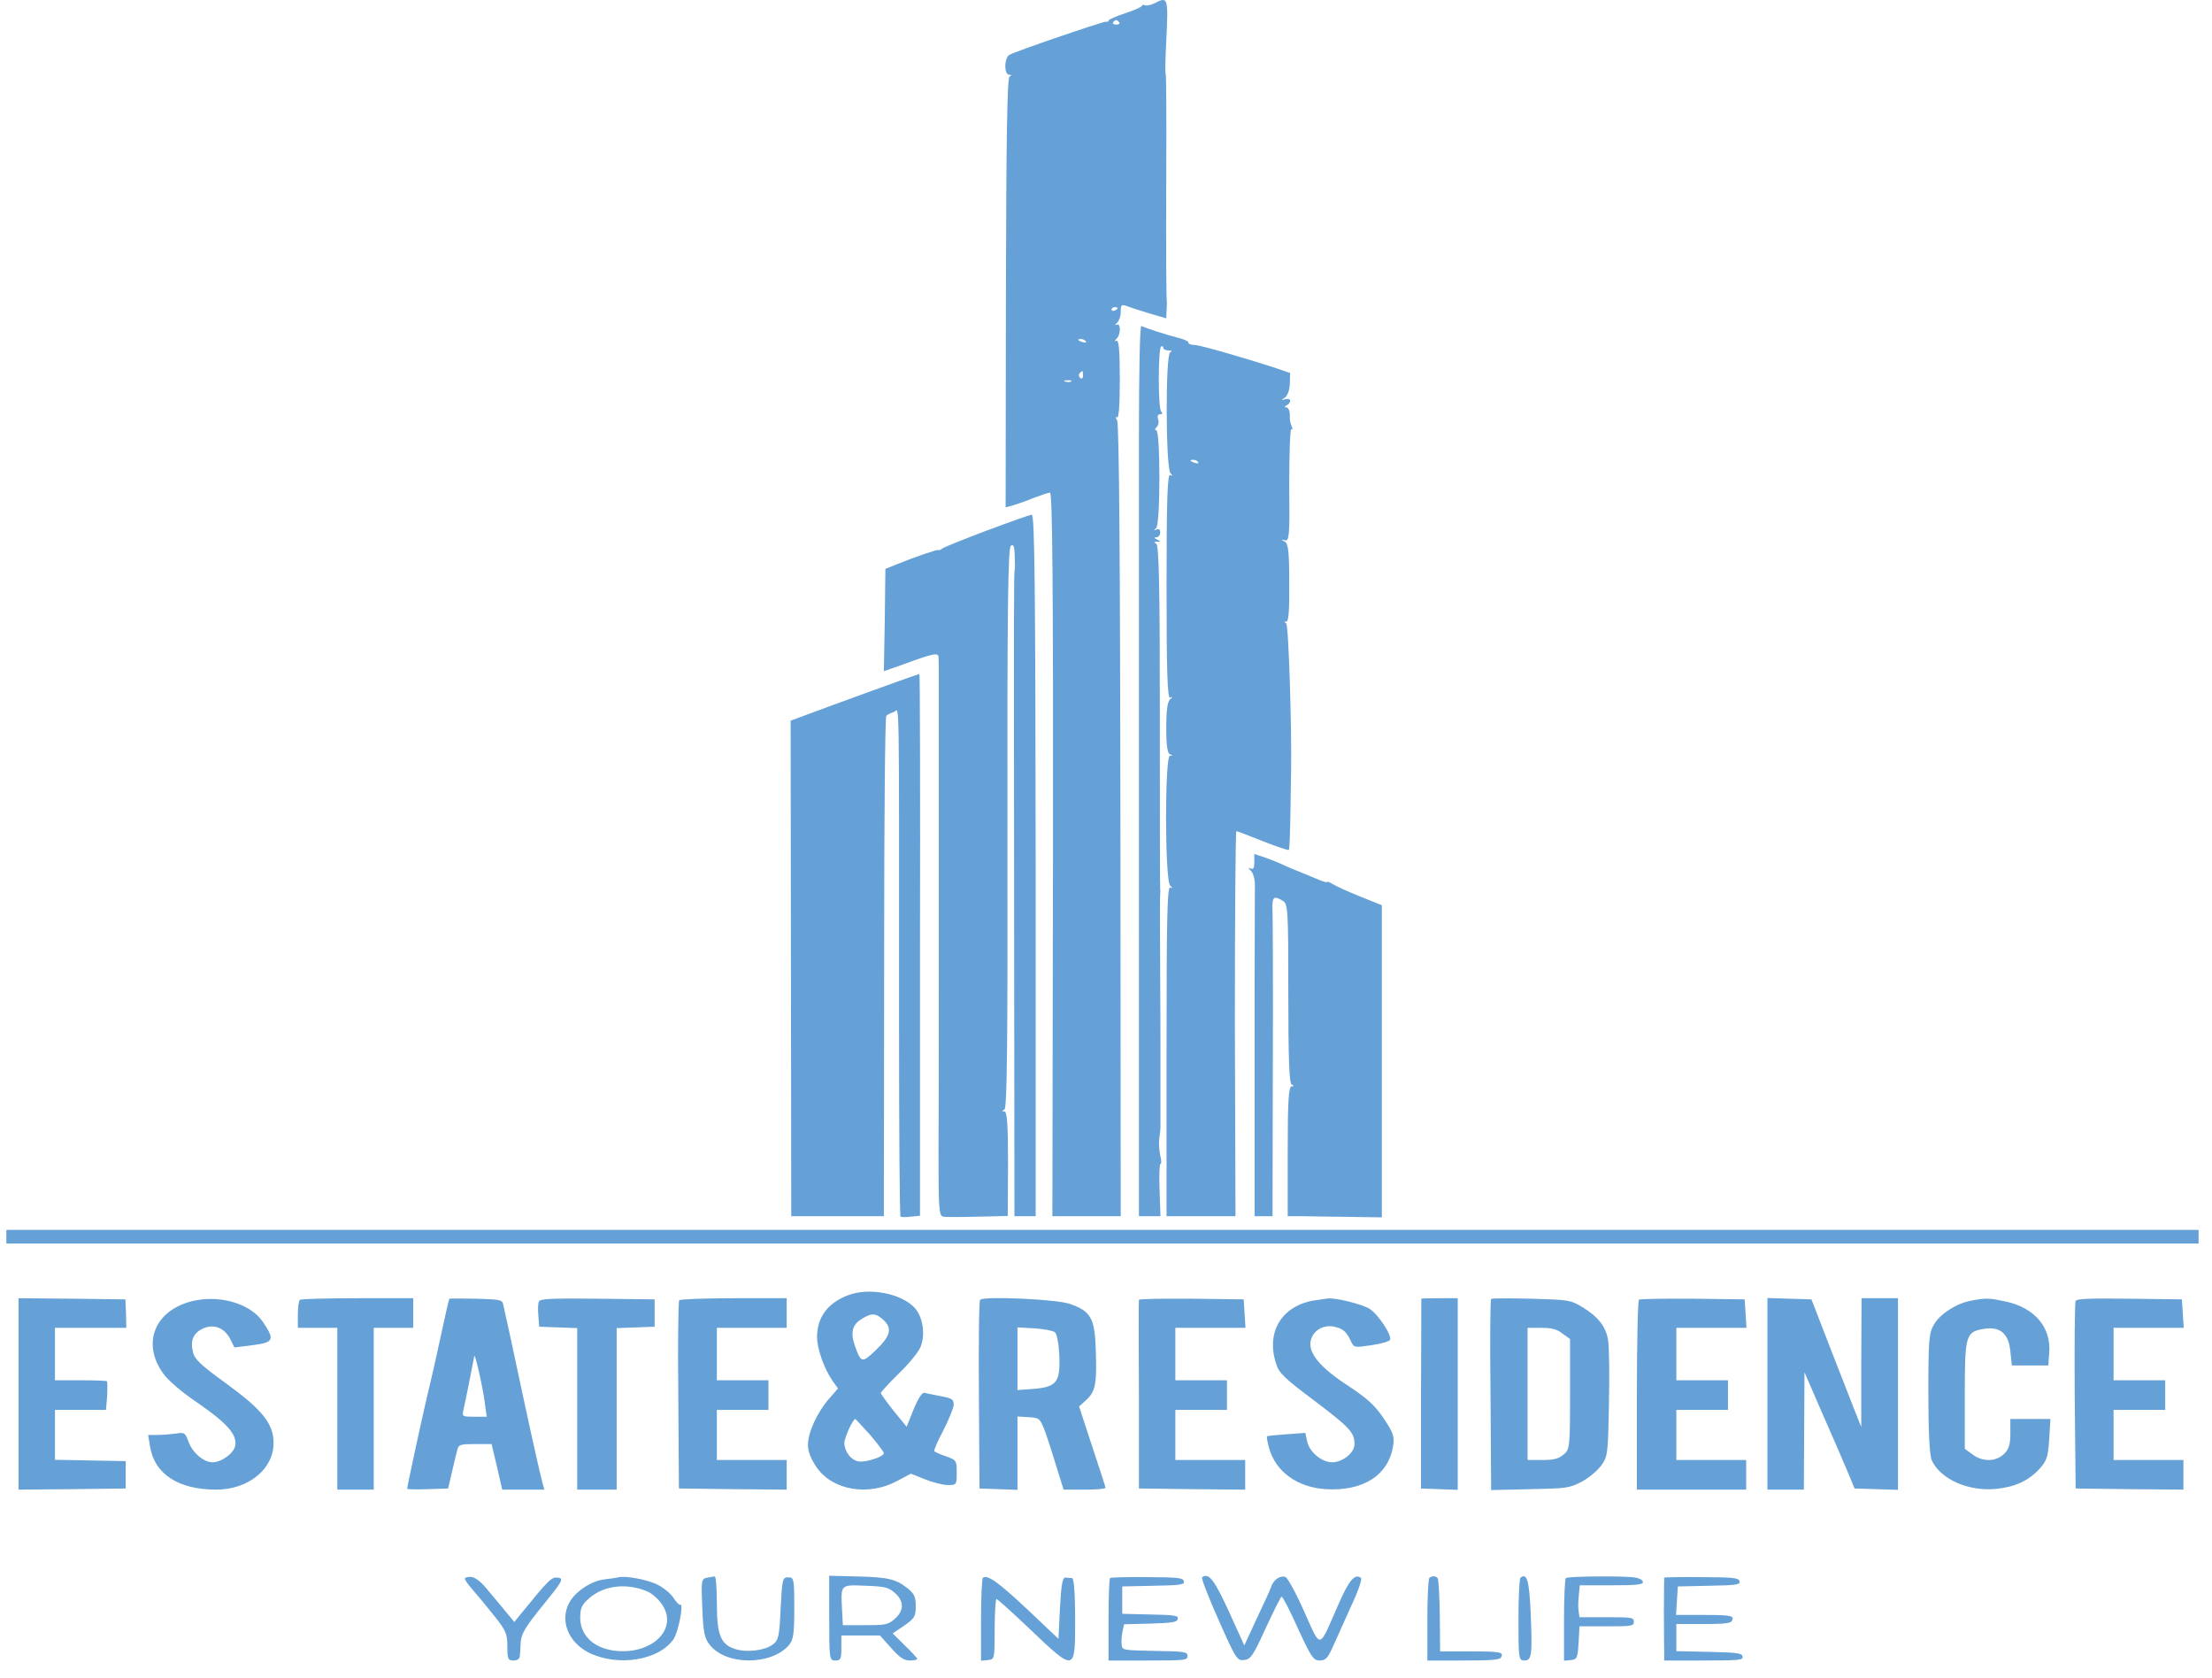 <svg width="91" height="69" viewBox="0 0 91 69" fill="none" xmlns="http://www.w3.org/2000/svg">
<path d="M47.504 0.132C47.354 0.207 47.167 0.244 47.104 0.216C47.029 0.188 46.98 0.198 46.98 0.235C46.98 0.282 46.667 0.422 46.292 0.544C45.918 0.666 45.605 0.807 45.605 0.844C45.605 0.882 45.568 0.91 45.505 0.891C45.406 0.872 41.771 2.109 41.521 2.259C41.433 2.306 41.358 2.512 41.358 2.709C41.358 2.934 41.421 3.074 41.521 3.074C41.621 3.074 41.633 3.103 41.533 3.149C41.433 3.196 41.396 5.754 41.383 12.042L41.371 20.869L41.671 20.785C41.833 20.738 42.22 20.607 42.508 20.485C42.807 20.373 43.107 20.27 43.195 20.26C43.294 20.251 43.332 23.934 43.319 35.132L43.294 50.022H44.706H46.105L46.093 33.735C46.08 23.09 46.043 17.402 45.955 17.28C45.88 17.168 45.88 17.131 45.955 17.168C46.03 17.206 46.068 16.634 46.068 15.584C46.068 14.432 46.03 13.973 45.93 14.01C45.843 14.057 45.843 14.029 45.93 13.935C46.118 13.757 46.118 13.27 45.93 13.354C45.855 13.382 45.855 13.354 45.955 13.279C46.03 13.213 46.105 13.017 46.105 12.848C46.105 12.511 46.13 12.501 46.455 12.623C46.567 12.67 46.967 12.792 47.329 12.904L47.979 13.092L47.991 12.792C48.004 12.623 48.004 12.464 48.004 12.436C47.979 12.267 47.966 10.534 47.979 7.019C47.991 4.836 47.979 3.037 47.954 3.028C47.929 3.009 47.941 2.409 47.979 1.697C48.066 -0.102 48.054 -0.159 47.504 0.132ZM46.043 0.919C46.08 0.966 46.03 1.013 45.918 1.013C45.805 1.013 45.755 0.966 45.793 0.919C45.83 0.863 45.893 0.825 45.918 0.825C45.943 0.825 46.005 0.863 46.043 0.919ZM45.98 12.67C45.98 12.698 45.93 12.745 45.855 12.773C45.793 12.801 45.73 12.783 45.73 12.736C45.73 12.679 45.793 12.633 45.855 12.633C45.93 12.633 45.98 12.651 45.98 12.67ZM44.669 14.038C44.706 14.094 44.656 14.104 44.556 14.076C44.331 14.01 44.294 13.944 44.469 13.944C44.544 13.944 44.631 13.982 44.669 14.038ZM44.556 15.444C44.556 15.556 44.506 15.594 44.444 15.547C44.381 15.5 44.369 15.416 44.406 15.359C44.531 15.219 44.556 15.228 44.556 15.444ZM44.069 15.687C44.032 15.716 43.919 15.725 43.832 15.697C43.732 15.669 43.769 15.64 43.907 15.64C44.044 15.631 44.119 15.659 44.069 15.687Z" fill="#65A1D7"/>
<path d="M46.855 17.852C46.855 21.291 46.855 41.963 46.855 49.01V50.022H47.304H47.741L47.704 48.944C47.679 48.354 47.704 47.867 47.741 47.867C47.791 47.867 47.779 47.707 47.729 47.51C47.691 47.323 47.666 47.014 47.691 46.836C47.716 46.658 47.741 46.452 47.741 46.386C47.741 46.33 47.741 45.617 47.741 44.821C47.741 44.025 47.741 43.312 47.741 43.247C47.741 43.191 47.741 41.719 47.729 39.995C47.716 38.271 47.716 36.809 47.729 36.762C47.741 36.706 47.741 36.622 47.729 36.575C47.716 36.519 47.716 33.323 47.716 29.453C47.716 24.14 47.679 22.416 47.566 22.359C47.454 22.312 47.467 22.284 47.604 22.284C47.766 22.284 47.766 22.275 47.604 22.191C47.479 22.134 47.467 22.097 47.579 22.097C47.654 22.097 47.729 22.013 47.729 21.9C47.729 21.778 47.679 21.732 47.579 21.778C47.454 21.835 47.454 21.825 47.566 21.713C47.741 21.553 47.741 17.693 47.566 17.693C47.504 17.693 47.504 17.637 47.579 17.571C47.654 17.505 47.691 17.355 47.641 17.243C47.604 17.112 47.629 17.037 47.729 17.037C47.829 17.037 47.841 16.999 47.766 16.915C47.641 16.784 47.641 14.357 47.766 14.254C47.816 14.226 47.854 14.244 47.854 14.3C47.854 14.366 47.954 14.413 48.079 14.413C48.216 14.413 48.241 14.441 48.141 14.488C47.941 14.582 47.954 19.276 48.154 19.464C48.254 19.567 48.254 19.586 48.141 19.539C48.029 19.483 47.991 20.523 47.991 24.112C47.991 27.719 48.029 28.741 48.141 28.694C48.254 28.647 48.254 28.666 48.141 28.76C48.029 28.844 47.979 29.219 47.979 29.931C47.979 30.69 48.029 30.999 48.141 31.027C48.254 31.065 48.254 31.084 48.129 31.084C47.916 31.093 47.916 36.219 48.141 36.425C48.254 36.537 48.254 36.547 48.141 36.5C48.016 36.444 47.991 37.915 47.991 43.228V50.022H49.403H50.827L50.802 42.103C50.802 37.746 50.827 34.185 50.864 34.185C50.902 34.185 51.389 34.373 51.951 34.597C52.513 34.822 53 34.982 53.025 34.954C53.05 34.916 53.075 34.213 53.088 33.389C53.1 32.564 53.113 31.843 53.113 31.796C53.15 30.09 53.013 25.686 52.913 25.639C52.825 25.592 52.825 25.564 52.925 25.564C53.013 25.564 53.05 25.049 53.038 23.962C53.038 22.678 53 22.35 52.85 22.275C52.688 22.191 52.688 22.181 52.863 22.219C53.038 22.266 53.063 22.031 53.038 19.942C53.038 18.658 53.075 17.627 53.125 17.655C53.175 17.683 53.188 17.627 53.138 17.533C53.088 17.44 53.05 17.234 53.063 17.065C53.063 16.896 53 16.756 52.925 16.756C52.838 16.756 52.838 16.728 52.913 16.681C53.15 16.559 53.125 16.353 52.888 16.418C52.688 16.465 52.688 16.456 52.85 16.362C52.963 16.287 53.05 16.062 53.063 15.79L53.075 15.341L52.501 15.144C50.939 14.638 49.403 14.207 49.153 14.188C49.003 14.188 48.878 14.141 48.891 14.094C48.903 14.038 48.691 13.944 48.416 13.879C47.979 13.766 47.217 13.523 46.954 13.41C46.892 13.392 46.855 15.387 46.855 17.852ZM49.29 19.005C49.328 19.061 49.278 19.07 49.178 19.042C48.953 18.977 48.916 18.911 49.09 18.911C49.165 18.911 49.253 18.948 49.29 19.005Z" fill="#65A1D7"/>
<path d="M40.608 21.816C39.684 22.163 38.847 22.5 38.772 22.556C38.685 22.622 38.61 22.65 38.61 22.622C38.61 22.575 37.673 22.893 36.861 23.221L36.424 23.4L36.399 25.508L36.361 27.607L37.211 27.307C38.41 26.867 38.61 26.829 38.61 27.035C38.622 27.129 38.622 27.607 38.622 28.094C38.622 28.582 38.622 32.48 38.622 36.762C38.622 41.035 38.622 45.767 38.61 47.276C38.61 49.731 38.622 50.012 38.81 50.041C38.922 50.059 39.559 50.059 40.234 50.041L41.458 50.012L41.47 47.857C41.47 46.264 41.433 45.711 41.32 45.711C41.208 45.711 41.208 45.693 41.32 45.636C41.433 45.58 41.458 42.863 41.445 34.063C41.433 25.18 41.47 22.537 41.583 22.453C41.695 22.369 41.733 22.453 41.745 22.847C41.758 23.128 41.758 23.4 41.745 23.437C41.708 23.596 41.708 24.365 41.72 36.968L41.733 50.022H42.17H42.607V35.591C42.594 24.29 42.569 21.16 42.445 21.169C42.357 21.179 41.533 21.469 40.608 21.816Z" fill="#65A1D7"/>
<path d="M36.986 28.01C36.536 28.169 35.349 28.6 34.35 28.966L32.526 29.64L32.539 39.826L32.551 50.022H34.462H36.361V48.963C36.361 48.391 36.374 43.781 36.374 38.73C36.374 33.679 36.411 29.5 36.461 29.444C36.511 29.387 36.648 29.322 36.773 29.284C37.011 29.219 36.986 27.738 36.986 42.347C36.986 46.555 37.011 50.012 37.048 50.041C37.086 50.059 37.273 50.069 37.473 50.041L37.848 50.003V38.861C37.86 32.733 37.848 27.719 37.823 27.719C37.81 27.719 37.435 27.851 36.986 28.01Z" fill="#65A1D7"/>
<path d="M51.601 35.46C51.601 35.694 51.564 35.769 51.451 35.722C51.327 35.666 51.339 35.694 51.451 35.806C51.551 35.891 51.626 36.153 51.626 36.406C51.626 36.65 51.614 38.664 51.614 40.885C51.614 43.097 51.614 46.067 51.614 47.464V50.022H51.976H52.351L52.363 44.043C52.376 40.764 52.363 37.812 52.351 37.484C52.326 36.884 52.388 36.818 52.763 37.043C52.988 37.165 53 37.39 53 40.857C53 43.537 53.038 44.559 53.138 44.605C53.25 44.662 53.25 44.68 53.138 44.68C53.013 44.68 52.975 45.28 52.975 47.351V50.022H53.637C53.987 50.031 54.861 50.041 55.561 50.05L56.848 50.069V43.65V37.231L55.936 36.865C55.449 36.669 54.936 36.434 54.824 36.359C54.699 36.284 54.599 36.247 54.599 36.275C54.599 36.312 54.387 36.247 54.137 36.134C53.875 36.022 53.475 35.863 53.25 35.769C53.025 35.675 52.775 35.572 52.688 35.525C52.601 35.478 52.326 35.375 52.076 35.282L51.601 35.122V35.46Z" fill="#65A1D7"/>
<path d="M0.262 50.865V51.146H45.355H90.449V50.865V50.584H45.355H0.262V50.865Z" fill="#65A1D7"/>
<path d="M34.912 53.264C34.063 53.573 33.613 54.173 33.613 54.988C33.613 55.466 33.888 56.253 34.238 56.778L34.475 57.106L34.1 57.537C33.613 58.099 33.238 58.915 33.238 59.43C33.238 59.692 33.363 60.011 33.588 60.339C34.25 61.304 35.724 61.548 36.911 60.91L37.473 60.611L38.06 60.845C38.385 60.976 38.809 61.079 38.997 61.079C39.346 61.079 39.359 61.07 39.359 60.564C39.359 60.077 39.346 60.048 38.922 59.898C38.672 59.814 38.46 59.721 38.435 59.683C38.41 59.655 38.572 59.271 38.809 58.83C39.034 58.39 39.222 57.921 39.234 57.781C39.234 57.556 39.172 57.509 38.709 57.425C38.41 57.368 38.11 57.303 38.022 57.284C37.935 57.265 37.76 57.537 37.585 57.968L37.298 58.68L36.761 58.024C36.474 57.659 36.236 57.331 36.236 57.293C36.236 57.256 36.561 56.9 36.961 56.506C37.373 56.113 37.773 55.625 37.86 55.419C38.085 54.913 37.972 54.145 37.61 53.77C37.061 53.198 35.761 52.945 34.912 53.264ZM36.361 54.304C36.723 54.651 36.623 54.969 35.999 55.56C35.462 56.066 35.424 56.056 35.174 55.363C34.975 54.801 35.062 54.473 35.462 54.239C35.874 53.986 36.036 54.004 36.361 54.304ZM35.799 59.018C36.111 59.383 36.361 59.721 36.361 59.767C36.361 59.917 35.599 60.161 35.312 60.105C34.999 60.048 34.737 59.692 34.737 59.346C34.737 59.13 35.087 58.362 35.187 58.362C35.199 58.362 35.474 58.662 35.799 59.018Z" fill="#65A1D7"/>
<path d="M0.762 57.331V61.267L2.96 61.248L5.171 61.22V60.658V60.095L3.71 60.067L2.261 60.039V59.018V57.987H3.31H4.359L4.409 57.415C4.422 57.106 4.422 56.825 4.397 56.806C4.372 56.788 3.872 56.769 3.297 56.769H2.261V55.691V54.613H3.735H5.196L5.184 54.032L5.159 53.442L2.96 53.414L0.762 53.395V57.331Z" fill="#65A1D7"/>
<path d="M8.068 53.48C6.407 53.798 5.782 55.204 6.719 56.497C6.919 56.778 7.494 57.275 8.168 57.724C9.342 58.54 9.742 58.99 9.68 59.439C9.642 59.758 9.118 60.142 8.743 60.142C8.381 60.142 7.918 59.749 7.756 59.299C7.619 58.924 7.594 58.905 7.231 58.962C7.019 58.99 6.682 59.018 6.469 59.018H6.095L6.17 59.477C6.345 60.62 7.331 61.267 8.893 61.267C10.217 61.267 11.254 60.423 11.254 59.355C11.254 58.559 10.804 57.996 9.33 56.919C8.268 56.15 8.006 55.907 7.943 55.626C7.819 55.148 7.943 54.838 8.331 54.651C8.768 54.435 9.218 54.595 9.467 55.063L9.642 55.419L10.392 55.326C11.266 55.213 11.316 55.11 10.816 54.37C10.342 53.658 9.155 53.273 8.068 53.48Z" fill="#65A1D7"/>
<path d="M12.34 53.461C12.29 53.489 12.253 53.77 12.253 54.07V54.613H13.065H13.877V57.94V61.267H14.626H15.376V57.94V54.613H16.188H17V54.004V53.395H14.714C13.452 53.395 12.378 53.423 12.34 53.461Z" fill="#65A1D7"/>
<path d="M18.486 53.414C18.449 53.517 18.361 53.901 18.074 55.222C17.899 56.047 17.662 57.059 17.562 57.471C17.387 58.202 16.75 61.136 16.75 61.229C16.75 61.257 17.125 61.267 17.587 61.248L18.436 61.22L18.599 60.517C18.686 60.133 18.786 59.721 18.823 59.599C18.873 59.421 18.948 59.392 19.548 59.392H20.223L20.447 60.33L20.66 61.267H21.534H22.396L22.321 61.004C22.221 60.63 21.921 59.308 21.497 57.331C21.297 56.375 21.035 55.194 20.935 54.707C20.822 54.22 20.722 53.733 20.697 53.63C20.66 53.461 20.547 53.442 19.585 53.414C18.986 53.405 18.499 53.405 18.486 53.414ZM19.935 57.631L20.023 58.268H19.511C19.023 58.268 19.011 58.259 19.061 58.006C19.123 57.762 19.486 55.935 19.511 55.775C19.535 55.626 19.848 56.984 19.935 57.631Z" fill="#65A1D7"/>
<path d="M22.172 53.526C22.134 53.592 22.122 53.854 22.147 54.107L22.184 54.567L22.971 54.595L23.746 54.623V57.94V61.267H24.558H25.369V57.94V54.623L26.157 54.595L26.931 54.567V54.004V53.442L24.583 53.414C22.671 53.395 22.234 53.414 22.172 53.526Z" fill="#65A1D7"/>
<path d="M27.942 53.48C27.905 53.526 27.88 55.288 27.905 57.387L27.93 61.22L30.153 61.248L32.364 61.267V60.658V60.048H30.927H29.491V59.018V57.987H30.553H31.614V57.378V56.769H30.553H29.491V55.691V54.613H30.927H32.364V54.004V53.395H30.191C28.991 53.395 27.98 53.433 27.942 53.48Z" fill="#65A1D7"/>
<path d="M40.321 53.461C40.271 53.517 40.259 55.279 40.271 57.387L40.296 61.22L41.083 61.248L41.858 61.276V59.767V58.259L42.32 58.287C42.769 58.315 42.782 58.334 42.994 58.877C43.107 59.186 43.319 59.852 43.469 60.348L43.756 61.267H44.618C45.093 61.267 45.48 61.239 45.48 61.192C45.48 61.154 45.23 60.386 44.93 59.486L44.393 57.846L44.681 57.584C45.068 57.237 45.13 56.909 45.08 55.541C45.043 54.22 44.88 53.929 44.019 53.63C43.481 53.433 40.446 53.301 40.321 53.461ZM43.394 54.791C43.481 54.857 43.556 55.251 43.581 55.766C43.619 56.853 43.469 57.05 42.495 57.125L41.858 57.172V55.879V54.595L42.544 54.632C42.932 54.66 43.306 54.726 43.394 54.791Z" fill="#65A1D7"/>
<path d="M46.854 53.461C46.842 53.508 46.842 55.26 46.854 57.378V61.22L49.04 61.248L51.226 61.267V60.658V60.048H49.789H48.353V59.018V57.987H49.415H50.477V57.378V56.769H49.415H48.353V55.691V54.613H49.789H51.239L51.201 54.023L51.164 53.442L49.015 53.414C47.828 53.405 46.854 53.423 46.854 53.461Z" fill="#65A1D7"/>
<path d="M54.099 53.48C52.738 53.686 52.063 54.782 52.501 56.094C52.613 56.469 52.838 56.684 54.075 57.612C55.536 58.718 55.723 58.915 55.723 59.402C55.723 59.749 55.236 60.142 54.799 60.142C54.374 60.142 53.862 59.711 53.775 59.28L53.7 58.933L52.925 58.99C52.513 59.018 52.138 59.055 52.126 59.074C52.101 59.083 52.138 59.308 52.213 59.571C52.488 60.536 53.375 61.173 54.537 61.248C56.073 61.342 57.122 60.676 57.31 59.477C57.372 59.074 57.322 58.933 56.922 58.334C56.56 57.8 56.261 57.528 55.486 57.012C54.299 56.244 53.8 55.635 53.925 55.129C54.025 54.698 54.487 54.454 54.936 54.576C55.274 54.66 55.399 54.782 55.586 55.185C55.711 55.429 55.711 55.429 56.423 55.326C56.823 55.269 57.16 55.166 57.185 55.11C57.272 54.923 56.698 54.051 56.335 53.826C56.036 53.639 54.936 53.367 54.624 53.405C54.574 53.414 54.337 53.442 54.099 53.48Z" fill="#65A1D7"/>
<path d="M58.471 53.414C58.471 53.433 58.471 55.194 58.459 57.331V61.22L59.209 61.248L59.97 61.276V57.331V53.395H59.221C58.809 53.395 58.471 53.405 58.471 53.414Z" fill="#65A1D7"/>
<path d="M61.344 53.423C61.306 53.452 61.294 55.232 61.319 57.378L61.344 61.285L62.943 61.248C64.442 61.22 64.554 61.201 65.041 60.957C65.316 60.817 65.678 60.526 65.853 60.301C66.14 59.917 66.153 59.833 66.19 57.753C66.215 56.562 66.203 55.382 66.153 55.11C66.065 54.557 65.741 54.145 65.066 53.742C64.604 53.47 64.554 53.461 63.005 53.414C62.118 53.395 61.381 53.395 61.344 53.423ZM64.279 54.848L64.591 55.073V57.34C64.591 59.542 64.579 59.617 64.317 59.833C64.104 60.002 63.917 60.048 63.442 60.048H62.843V57.331V54.613H63.405C63.842 54.613 64.054 54.67 64.279 54.848Z" fill="#65A1D7"/>
<path d="M67.427 53.452C67.377 53.489 67.34 55.26 67.34 57.397V61.267H69.588H71.837V60.658V60.048H70.4H68.964V59.018V57.987H70.025H71.087V57.378V56.769H70.025H68.964V55.691V54.613H70.4H71.849L71.812 54.023L71.774 53.442L69.638 53.414C68.477 53.405 67.477 53.423 67.427 53.452Z" fill="#65A1D7"/>
<path d="M72.711 57.331V61.267H73.46H74.21L74.222 58.849L74.235 56.441L74.947 58.081C75.347 58.98 75.809 60.058 75.984 60.47L76.296 61.22L77.195 61.248L78.082 61.276V57.331V53.395H77.333H76.583L76.571 56.038V58.69L76.271 57.94C76.109 57.528 75.646 56.347 75.247 55.316L74.522 53.442L73.61 53.414L72.711 53.386V57.331Z" fill="#65A1D7"/>
<path d="M81.117 53.489C80.518 53.592 79.831 54.023 79.568 54.464C79.356 54.81 79.331 55.11 79.331 57.294C79.331 58.877 79.381 59.852 79.469 60.058C79.818 60.826 80.955 61.342 82.092 61.239C82.879 61.164 83.441 60.911 83.903 60.414C84.203 60.077 84.253 59.927 84.303 59.196L84.353 58.362H83.528H82.704V58.962C82.704 59.421 82.641 59.608 82.441 59.805C82.104 60.123 81.555 60.133 81.142 59.814L80.83 59.589V57.359C80.83 54.885 80.868 54.773 81.642 54.651C82.291 54.557 82.629 54.848 82.704 55.569L82.766 56.16H83.516H84.265L84.303 55.644C84.39 54.604 83.716 53.798 82.541 53.536C81.854 53.386 81.717 53.377 81.117 53.489Z" fill="#65A1D7"/>
<path d="M85.39 53.508C85.352 53.573 85.34 55.335 85.352 57.425L85.39 61.22L87.613 61.248L89.824 61.267V60.658V60.048H88.388H86.951V59.018V57.987H88.013H89.075V57.378V56.769H88.013H86.951V55.691V54.613H88.388H89.837L89.799 54.023L89.762 53.442L87.601 53.414C85.939 53.395 85.427 53.414 85.39 53.508Z" fill="#65A1D7"/>
<path d="M19.123 64.931C19.123 64.987 19.285 65.202 19.473 65.418C19.66 65.633 20.06 66.111 20.347 66.477C20.809 67.058 20.872 67.198 20.872 67.714C20.872 68.229 20.897 68.295 21.122 68.295C21.271 68.295 21.372 68.229 21.384 68.126C21.396 68.042 21.409 67.779 21.421 67.545C21.446 67.198 21.609 66.917 22.333 66.027C23.12 65.062 23.195 64.931 22.983 64.893C22.695 64.837 22.608 64.931 21.409 66.402L21.159 66.711L20.772 66.243C20.547 65.98 20.21 65.558 19.997 65.315C19.773 65.043 19.535 64.865 19.373 64.856C19.235 64.846 19.123 64.884 19.123 64.931Z" fill="#65A1D7"/>
<path d="M25.432 64.874C25.369 64.893 25.107 64.931 24.857 64.959C24.32 65.024 23.67 65.455 23.421 65.915C23.021 66.645 23.371 67.545 24.233 67.976C25.419 68.557 27.093 68.295 27.705 67.423C27.905 67.142 28.142 65.933 27.98 65.999C27.942 66.018 27.817 65.896 27.705 65.718C27.593 65.54 27.293 65.296 27.03 65.165C26.593 64.959 25.731 64.799 25.432 64.874ZM26.656 65.465C26.843 65.549 27.118 65.802 27.255 66.018C27.917 67.048 26.743 68.107 25.219 67.882C24.395 67.761 23.87 67.236 23.87 66.542C23.87 66.13 23.933 65.999 24.258 65.718C24.869 65.193 25.819 65.099 26.656 65.465Z" fill="#65A1D7"/>
<path d="M29.067 64.893C28.854 64.94 28.842 65.034 28.892 66.13C28.929 67.105 28.979 67.376 29.191 67.639C29.841 68.501 31.715 68.51 32.452 67.667C32.639 67.451 32.676 67.208 32.676 66.139C32.676 64.94 32.664 64.874 32.427 64.874C32.189 64.874 32.177 64.949 32.114 66.158C32.064 67.301 32.027 67.47 31.79 67.639C31.465 67.882 30.728 67.976 30.253 67.826C29.654 67.639 29.491 67.254 29.491 65.961C29.491 65.334 29.454 64.837 29.404 64.837C29.341 64.846 29.204 64.865 29.067 64.893Z" fill="#65A1D7"/>
<path d="M34.113 66.552C34.113 68.229 34.126 68.295 34.363 68.295C34.588 68.295 34.613 68.229 34.613 67.779V67.264H35.412H36.199L36.661 67.779C37.011 68.173 37.186 68.295 37.423 68.295C37.598 68.295 37.736 68.267 37.736 68.229C37.736 68.201 37.511 67.948 37.224 67.676L36.724 67.18L37.199 66.861C37.623 66.561 37.673 66.486 37.673 66.055C37.673 65.671 37.611 65.54 37.311 65.305C36.836 64.94 36.524 64.865 35.212 64.837L34.113 64.809V66.552ZM36.811 65.512C37.199 65.849 37.199 66.243 36.811 66.58C36.537 66.823 36.437 66.842 35.587 66.842H34.675L34.638 66.149C34.588 65.165 34.575 65.174 35.625 65.221C36.412 65.249 36.549 65.287 36.811 65.512Z" fill="#65A1D7"/>
<path d="M40.433 64.893C40.396 64.931 40.358 65.708 40.358 66.627V68.304L40.646 68.276C40.92 68.248 40.92 68.22 40.92 67.001C40.92 66.327 40.958 65.765 40.995 65.765C41.033 65.765 41.67 66.336 42.395 67.03C44.231 68.773 44.231 68.773 44.231 66.608C44.231 65.558 44.181 64.912 44.106 64.903C44.043 64.903 43.906 64.893 43.831 64.884C43.706 64.874 43.656 65.212 43.606 66.139L43.544 67.404L42.257 66.186C41.058 65.062 40.621 64.752 40.433 64.893Z" fill="#65A1D7"/>
<path d="M45.668 64.903C45.63 64.931 45.605 65.708 45.605 66.627V68.295H47.229C48.766 68.295 48.853 68.285 48.853 68.107C48.853 67.939 48.753 67.92 47.517 67.901C46.18 67.873 46.168 67.873 46.143 67.639C46.13 67.508 46.143 67.273 46.18 67.105L46.242 66.805L47.329 66.777C48.241 66.749 48.416 66.72 48.453 66.589C48.491 66.449 48.353 66.421 47.329 66.402L46.168 66.374V65.811V65.249L47.454 65.221C48.591 65.202 48.741 65.174 48.703 65.034C48.666 64.893 48.478 64.874 47.204 64.865C46.392 64.856 45.705 64.874 45.668 64.903Z" fill="#65A1D7"/>
<path d="M49.452 64.874C49.415 64.912 49.715 65.69 50.127 66.617C50.839 68.22 50.889 68.304 51.176 68.276C51.451 68.248 51.551 68.107 52.075 66.955C52.4 66.252 52.688 65.671 52.725 65.671C52.775 65.671 53.075 66.261 53.4 66.983C53.937 68.154 54.037 68.295 54.286 68.295C54.536 68.295 54.624 68.201 54.849 67.695C54.998 67.358 55.336 66.608 55.598 66.027C55.873 65.446 56.048 64.94 55.985 64.893C55.736 64.706 55.486 65.006 55.048 66.018C54.236 67.873 54.361 67.854 53.649 66.271C53.312 65.512 52.962 64.874 52.875 64.856C52.663 64.79 52.388 64.978 52.3 65.249C52.263 65.371 51.988 65.971 51.701 66.57L51.189 67.676L50.552 66.271C49.952 64.968 49.727 64.668 49.452 64.874Z" fill="#65A1D7"/>
<path d="M58.808 64.893C58.758 64.921 58.721 65.708 58.721 66.627V68.295H60.207C61.369 68.295 61.706 68.267 61.756 68.163C61.868 67.948 61.731 67.92 60.457 67.92H59.245L59.233 66.458C59.22 65.643 59.183 64.949 59.145 64.912C59.071 64.809 58.921 64.809 58.808 64.893Z" fill="#65A1D7"/>
<path d="M62.555 64.884C62.505 64.921 62.468 65.708 62.468 66.627C62.468 68.21 62.48 68.295 62.706 68.295C63.019 68.295 63.044 68.088 62.969 66.289C62.906 64.987 62.818 64.687 62.555 64.884Z" fill="#65A1D7"/>
<path d="M64.417 64.903C64.379 64.931 64.342 65.708 64.342 66.627V68.304L64.629 68.276C64.879 68.248 64.904 68.192 64.941 67.564L64.979 66.889H66.091C67.127 66.889 67.215 66.88 67.215 66.702C67.215 66.524 67.127 66.514 66.103 66.514H64.979L64.941 66.252C64.916 66.111 64.929 65.821 64.954 65.596L64.991 65.202H66.29C67.315 65.202 67.59 65.174 67.59 65.071C67.59 64.996 67.452 64.912 67.277 64.884C66.89 64.809 64.517 64.828 64.417 64.903Z" fill="#65A1D7"/>
<path d="M68.464 64.884C68.464 64.903 68.451 65.549 68.451 66.327C68.451 67.095 68.464 67.854 68.464 68.014V68.295H70.1C71.587 68.295 71.724 68.276 71.686 68.126C71.649 67.986 71.462 67.967 70.3 67.939L68.963 67.91V67.358V66.795H70.075C70.912 66.795 71.199 66.767 71.249 66.664C71.362 66.449 71.224 66.421 70.062 66.421H68.951L68.988 65.83L69.026 65.249L70.312 65.221C71.449 65.202 71.599 65.174 71.561 65.034C71.524 64.893 71.324 64.874 69.988 64.865C69.151 64.856 68.464 64.874 68.464 64.884Z" fill="#65A1D7"/>
</svg>
